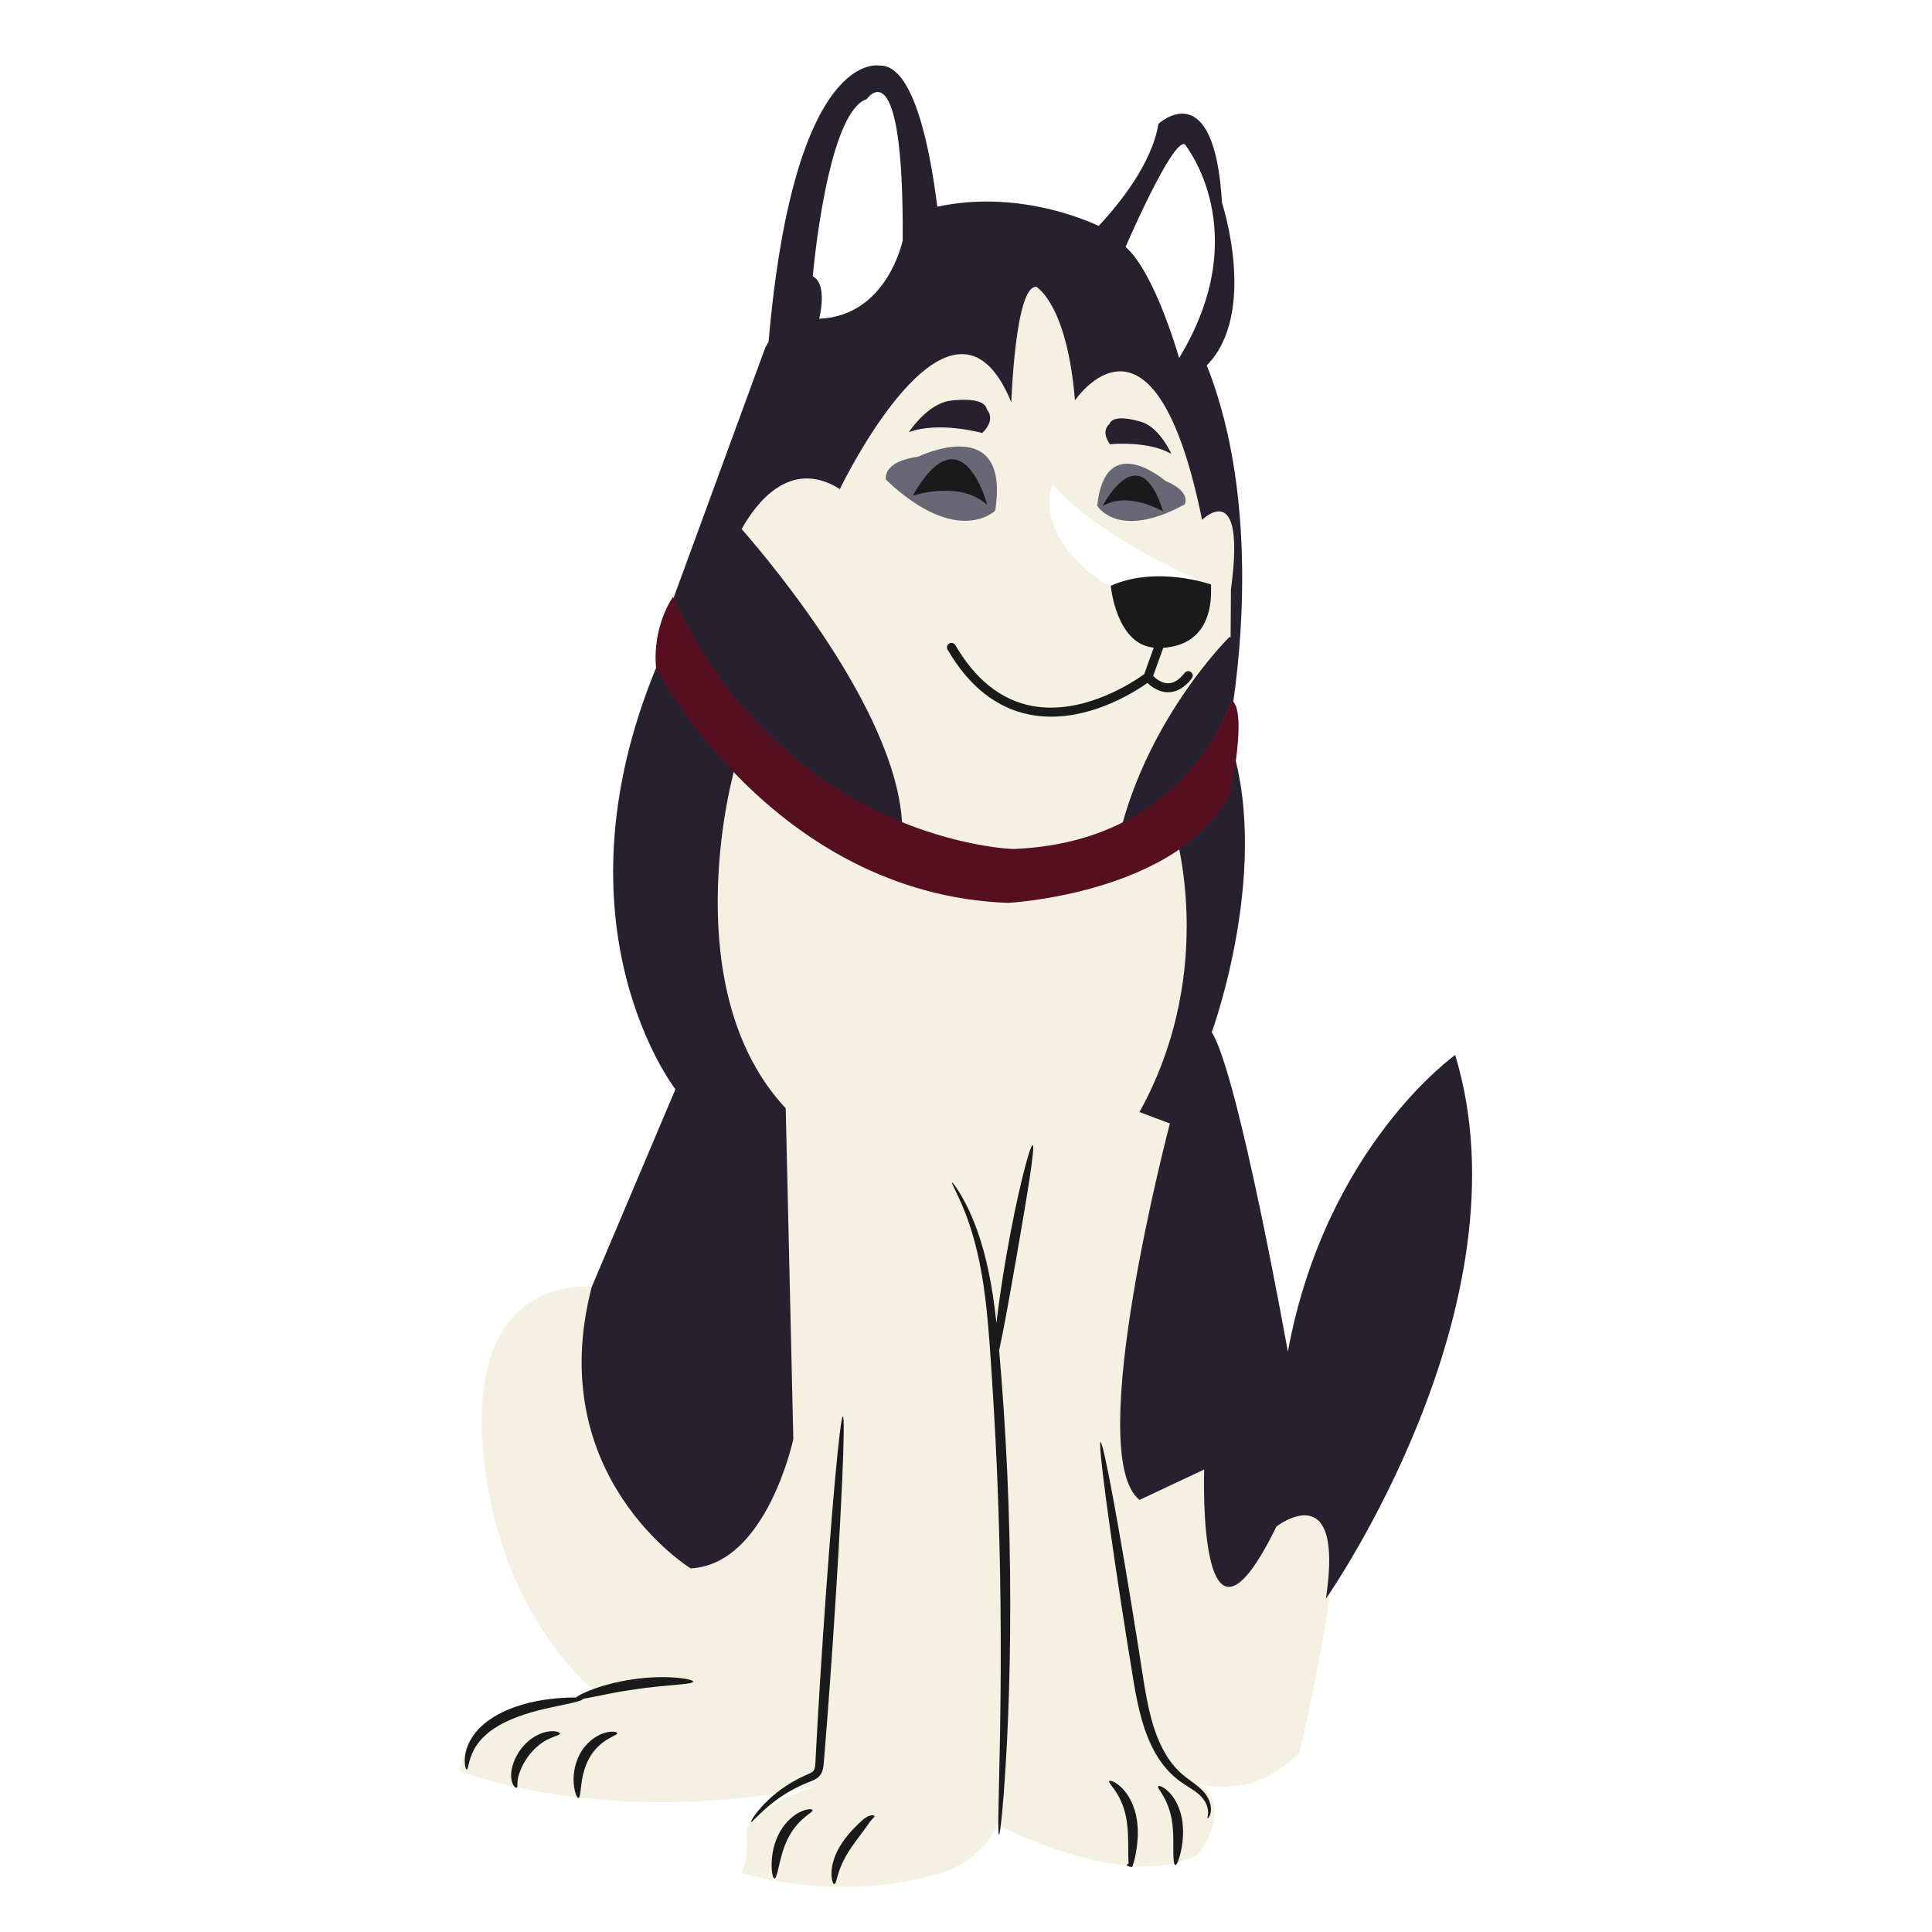 <?xml version="1.0" encoding="UTF-8"?><svg xmlns="http://www.w3.org/2000/svg" xmlns:xlink="http://www.w3.org/1999/xlink" contentScriptType="text/ecmascript" width="375" zoomAndPan="magnify" contentStyleType="text/css" viewBox="0 0 375 375" height="375" preserveAspectRatio="xMidYMid meet" version="1.0"><defs><clipPath id="clip-0"><path d="M 89.258 55.496 L 259.812 55.496 L 259.812 366.242 L 89.258 366.242 Z M 89.258 55.496 " clip-rule="nonzero"/></clipPath><clipPath id="clip-1"><path d="M 112.883 12.688 L 285.734 12.688 L 285.734 310.871 L 112.883 310.871 Z M 112.883 12.688 " clip-rule="nonzero"/></clipPath></defs><rect x="-37.5" width="450" fill="rgb(100%, 100%, 100%)" y="-37.5" height="450" fill-opacity="1"/><rect x="-37.5" width="450" fill="rgb(100%, 100%, 100%)" y="-37.5" height="450" fill-opacity="1"/><rect x="-37.5" width="450" fill="rgb(100%, 100%, 100%)" y="-37.5" height="450" fill-opacity="1"/><g clip-path="url(#clip-0)"><path fill="rgb(95.689%, 94.51%, 88.629%)" d="M 252.184 340.34 C 244.672 347.551 237.348 347.422 232.777 346.23 C 239.723 350.98 232.492 360.023 232.492 360.023 C 218.219 367.402 193.605 354.117 193.605 354.117 C 189.672 362.484 181.305 363.961 181.305 363.961 C 161.121 369.371 143.895 363.469 143.895 363.469 C 143.895 363.469 145.371 361.008 144.879 356.086 C 144.387 351.164 158.168 346.738 158.168 346.738 C 117.809 355.102 89.258 343.785 89.258 343.785 C 90.734 330.008 115.836 328.531 115.836 328.531 C 115.836 328.531 96.148 313.77 93.688 280.309 C 91.227 246.852 114.852 249.801 114.852 249.801 L 127.156 261.613 L 146.355 215.852 C 127.465 177.348 138.949 151.379 145.797 140.883 C 141.02 135.234 137.461 129.688 134.992 125.301 L 142.453 105.77 C 142.453 105.77 149.934 86.707 163.02 94.93 C 163.02 94.93 184.711 49.699 196.301 78.109 C 196.301 78.109 197.047 55.305 201.164 55.68 C 201.164 55.68 207.145 59.043 208.641 77.734 C 208.641 77.734 223.973 54.93 233.32 100.906 C 233.32 100.906 241.922 92.312 238.926 114.367 C 238.926 115.383 238.816 128.559 238.719 140.371 C 238.473 141.77 238.309 142.527 238.309 142.527 C 237.281 149.473 234.066 154.527 229.715 158.191 C 231.805 159.477 232.988 160.25 232.988 160.25 C 232.988 160.25 232.492 190.262 232.004 192.23 C 231.512 194.199 229.051 212.406 229.051 212.406 C 229.051 212.406 232.004 225.691 231.512 227.66 C 231.016 229.629 236.434 255.707 236.434 255.707 L 258.09 288.676 C 262.52 298.023 252.184 340.34 252.184 340.34 " fill-opacity="1" fill-rule="nonzero"/></g><g clip-path="url(#clip-1)"><path fill="rgb(15.289%, 12.939%, 18.43%)" d="M 215.453 86.23 C 215.453 86.23 222.812 85.461 227.363 88.113 C 227.363 88.113 225.16 83.008 221.535 81.887 C 221.535 81.887 216.113 80.098 215.348 82.297 C 215.348 82.297 213.512 83.574 215.453 86.23 Z M 191.555 79.48 C 191.094 76.766 184.422 77.781 184.422 77.781 C 179.969 78.375 176.395 83.898 176.395 83.898 C 182.223 81.699 190.656 84.047 190.656 84.047 C 193.449 81.336 191.555 79.48 191.555 79.48 Z M 238.855 123.77 C 238.805 123.703 238.75 123.641 238.691 123.582 C 238.691 123.582 221.492 140.402 216.629 165.074 C 216.629 165.074 218.203 162.211 220.801 158.23 C 231.793 151.77 236.684 141.879 238.215 138.133 C 238.375 138.016 238.531 137.902 238.691 137.785 C 238.691 137.785 238.711 137.707 238.742 137.562 C 238.73 138.504 238.727 139.441 238.719 140.371 C 240.25 131.652 245.051 98.16 234.238 70.926 C 244.219 60.742 237.188 39.359 237.188 39.359 C 235.695 13.941 224.852 24.035 224.852 24.035 C 223.621 31.645 217.391 39.418 213.262 43.855 C 210.059 42.359 196.91 36.891 181.93 40.125 C 180.602 29.434 177.449 12.562 170.789 12.734 C 170.789 12.734 154.16 8.922 149.184 66.324 C 148.977 66.676 148.77 67.035 148.57 67.395 L 130.621 116.363 C 130.621 116.363 131.922 119.762 134.727 124.824 C 130.879 126.422 127.34 129.648 127.34 129.648 C 106.609 179.988 131.098 211.422 131.098 211.422 L 114.852 249.801 C 105.254 286.707 134.051 304.422 134.051 304.422 C 148.816 303.684 153.984 279.324 153.984 279.324 L 152.508 215.113 C 131.098 192.23 142.172 150.898 142.172 150.898 C 143.129 146.551 143.742 142.871 144.082 139.75 C 160.316 161.5 175.125 161.711 175.125 161.711 C 175.453 140.062 150.16 109.785 143.957 102.688 C 146.75 97.668 153.355 88.852 163.02 94.93 C 163.02 94.93 184.711 49.699 196.301 78.109 C 196.301 78.109 197.047 55.305 201.164 55.68 C 201.164 55.68 207.145 59.043 208.641 77.734 C 208.641 77.734 223.973 54.93 233.32 100.906 C 233.32 100.906 241.922 92.312 238.926 114.367 C 238.926 114.891 238.898 118.641 238.855 123.77 Z M 257.352 310.324 C 261.043 285.969 247.754 296.301 247.754 296.301 C 232.25 328.039 233.727 285.23 233.727 285.23 L 221.172 291.137 C 210.098 282.277 227.078 218.066 227.078 218.066 L 221.172 215.852 C 236.68 187.805 227.816 160.492 227.816 160.492 L 238.309 142.527 C 247.328 167.375 235.203 200.352 235.203 200.352 C 240.371 208.469 249.969 262.352 249.969 262.352 C 257.352 222.492 282.453 204.777 282.453 204.777 C 297.223 253.492 257.352 310.324 257.352 310.324 " fill-opacity="1" fill-rule="nonzero"/></g><path fill="rgb(33.33%, 5.879%, 12.939%)" d="M 238.777 154.07 C 228.809 173.508 195.648 175.254 195.648 175.254 C 149.781 173.508 127.34 129.648 127.34 129.648 C 126.594 121.422 130.621 115.863 130.621 115.863 C 152.844 163.641 196.648 164.785 196.648 164.785 C 230.801 163.539 239.027 135.879 239.027 135.879 C 242.266 137.871 238.777 154.07 238.777 154.07 " fill-opacity="1" fill-rule="nonzero"/><path fill="rgb(41.179%, 40.388%, 45.879%)" d="M 193.168 99.113 C 193.168 99.113 185.941 106.344 171.98 93.133 C 171.98 93.133 170.984 89.645 178.211 88.645 C 178.211 88.645 196.164 79.926 193.168 99.113 " fill-opacity="1" fill-rule="nonzero"/><path fill="rgb(41.179%, 40.388%, 45.879%)" d="M 212.965 98.156 C 212.965 98.156 216.918 104.98 229.945 97.91 C 229.945 97.91 231.379 95.508 226.191 93.328 C 226.191 93.328 214.547 83.262 212.965 98.156 " fill-opacity="1" fill-rule="nonzero"/><path fill="rgb(100%, 100%, 100%)" d="M 168.227 19.246 C 160.5 21.738 157.758 53.637 157.758 53.637 C 160.75 55.133 159.004 61.863 159.004 61.863 C 172.215 61.363 175.211 46.66 175.211 46.66 C 175.457 8.527 168.227 19.246 168.227 19.246 Z M 229.973 28.023 C 227.59 26.785 218.477 47.922 218.477 47.922 C 224.234 53 228.863 69.488 228.863 69.488 C 243.828 44.926 229.973 28.023 229.973 28.023 Z M 216.594 114.691 C 199.391 104.227 204.375 94.008 204.375 94.008 C 212.355 103.727 232.297 112.449 232.297 112.449 L 216.594 114.691 " fill-opacity="1" fill-rule="nonzero"/><path fill="rgb(10.59%, 10.199%, 10.59%)" d="M 112.805 346.586 C 112.977 345.176 113.312 343.262 114.266 341.449 C 115.215 339.652 116.637 338.379 117.789 337.676 C 118.945 336.953 119.836 336.707 119.809 336.41 C 119.801 336.168 118.777 335.895 117.207 336.398 C 115.656 336.883 113.691 338.281 112.512 340.523 C 111.344 342.754 111.215 345.051 111.402 346.586 C 111.59 348.145 112.031 349.023 112.285 348.98 C 112.57 348.938 112.629 348 112.805 346.586 Z M 100.602 344.879 C 100.891 343.691 101.633 342.008 102.84 340.5 C 104.051 338.98 105.496 337.973 106.66 337.457 C 107.816 336.918 108.68 336.785 108.691 336.484 C 108.715 336.246 107.793 335.848 106.258 336.113 C 104.734 336.352 102.738 337.426 101.285 339.262 C 99.832 341.098 99.176 343.172 99.203 344.754 C 99.223 345.551 99.445 346.199 99.695 346.57 C 99.945 346.953 100.188 347.074 100.301 347.008 C 100.547 346.859 100.301 346.074 100.602 344.879 Z M 108.824 329.586 C 106.191 329.785 102.453 330.234 98.586 331.855 C 96.66 332.656 94.91 333.727 93.535 334.98 C 92.16 336.238 91.207 337.699 90.715 339.035 C 90.219 340.375 90.16 341.531 90.219 342.301 C 90.285 343.074 90.465 343.477 90.594 343.469 C 90.738 343.465 90.824 343.051 90.992 342.355 C 91.16 341.664 91.422 340.68 91.996 339.605 C 92.57 338.531 93.477 337.387 94.738 336.359 C 95.996 335.332 97.578 334.426 99.355 333.68 C 102.926 332.18 106.465 331.52 109.02 330.973 C 111.582 330.445 113.188 330.043 113.152 329.762 C 113.121 329.5 111.48 329.41 108.824 329.586 Z M 123.074 327.926 C 129.332 326.988 134.512 326.98 134.551 326.406 C 134.609 325.895 129.297 324.996 122.789 325.961 C 116.277 326.898 111.445 329.277 111.652 329.754 C 111.852 330.293 116.816 328.816 123.074 327.926 Z M 229.141 359.695 C 229.48 358.227 229.816 356.094 229.516 353.684 C 229.219 351.262 228.172 349.184 227.055 348.012 C 225.941 346.816 224.941 346.504 224.809 346.715 C 224.633 346.953 225.254 347.633 225.922 348.844 C 226.605 350.043 227.285 351.84 227.551 353.938 C 227.816 356.051 227.73 358.055 227.746 359.535 C 227.75 361.016 227.852 361.969 228.129 362.004 C 228.395 362.039 228.781 361.172 229.141 359.695 Z M 219.508 362.367 L 219.738 362.41 L 219.883 362.012 C 220.133 361.324 220.422 360.18 220.633 358.699 C 220.84 357.219 220.973 355.379 220.688 353.387 C 220.332 350.684 219.098 348.379 217.824 347.105 C 216.539 345.801 215.406 345.5 215.293 345.715 C 215.129 345.965 215.898 346.66 216.727 347.98 C 217.562 349.293 218.406 351.293 218.727 353.668 C 218.977 355.434 218.98 357.141 218.988 358.582 C 218.988 360.023 218.996 361.203 219.098 361.926 L 219.473 361.574 C 218.977 361.719 218.707 361.863 218.715 362.004 C 218.719 362.148 219 362.27 219.508 362.367 Z M 214.727 291.344 C 215.66 298.371 217.09 308.055 218.789 318.734 C 219.219 321.402 219.645 324.008 220.051 326.527 C 220.477 329.055 220.973 331.5 221.621 333.805 C 222.277 336.102 223.121 338.254 224.18 340.141 C 225.238 342.027 226.523 343.637 227.918 344.855 C 229.328 346.098 230.797 346.855 231.883 347.641 C 232.996 348.414 233.727 349.266 234.102 350.113 C 234.484 350.949 234.539 351.68 234.477 352.164 C 234.418 352.652 234.316 352.914 234.387 352.949 C 234.434 352.98 234.66 352.781 234.863 352.258 C 235.07 351.738 235.152 350.855 234.824 349.832 C 234.66 349.324 234.395 348.785 234.012 348.254 C 233.613 347.727 233.125 347.238 232.562 346.766 C 231.434 345.82 230.07 345.008 228.871 343.828 C 226.406 341.48 224.527 337.754 223.387 333.316 C 222.23 328.891 221.641 323.758 220.746 318.422 C 219.047 307.746 217.402 298.094 216.113 291.125 C 214.824 284.156 213.887 279.867 213.617 279.91 C 213.344 279.953 213.789 284.32 214.727 291.344 Z M 197.316 243.891 C 199.375 232.035 200.98 222.402 200.438 222.285 C 199.91 222.172 197.43 231.652 195.363 243.547 C 193.285 255.445 192.414 265.207 192.945 265.277 C 193.496 265.355 195.246 255.746 197.316 243.891 Z M 186.816 234.094 C 188.07 237.051 189.551 241.473 190.52 247.141 C 191.539 252.793 192.031 259.652 192.523 267.289 C 193.02 274.922 193.473 283.32 193.77 292.145 C 194.383 309.789 194.301 325.777 194.09 337.352 C 193.969 343.137 193.875 347.824 193.809 351.062 C 193.742 354.301 193.77 356.098 193.906 356.105 C 194.047 356.113 194.277 354.332 194.578 351.102 C 194.871 347.871 195.203 343.191 195.488 337.398 C 196.062 325.812 196.363 309.773 195.754 292.074 C 195.453 283.227 194.949 274.805 194.352 267.16 C 193.754 259.523 193.109 252.602 191.898 246.875 C 190.73 241.141 189.008 236.676 187.512 233.77 C 186.016 230.859 184.871 229.445 184.785 229.504 C 184.641 229.59 185.559 231.137 186.816 234.094 Z M 148.25 351.383 C 149.828 349.957 152.262 347.996 155.707 346.441 C 156.137 346.246 156.582 346.062 157.043 345.883 C 157.492 345.699 158.047 345.531 158.609 345.125 C 158.887 344.926 159.164 344.641 159.355 344.316 C 159.547 343.988 159.66 343.648 159.734 343.324 C 159.879 342.668 159.891 342.109 159.945 341.551 C 160.125 339.281 160.32 336.852 160.523 334.301 C 160.918 329.199 161.32 323.586 161.719 317.688 C 162.512 305.898 163.121 295.219 163.461 287.48 C 163.801 279.742 163.879 274.945 163.602 274.93 C 163.328 274.91 162.762 279.672 162.062 287.387 C 161.363 295.098 160.535 305.766 159.742 317.555 C 159.344 323.449 158.996 329.07 158.699 334.176 C 158.562 336.734 158.43 339.164 158.305 341.438 C 158.27 342.008 158.262 342.574 158.18 342.992 C 158.09 343.434 157.969 343.684 157.688 343.906 C 157.402 344.137 156.961 344.316 156.484 344.523 C 156.008 344.734 155.547 344.953 155.102 345.176 C 151.547 346.988 149.152 349.203 147.699 350.844 C 146.246 352.496 145.676 353.578 145.77 353.648 C 145.895 353.742 146.672 352.824 148.25 351.383 Z M 162.773 363.484 C 163.176 362.191 163.941 360.5 165.125 358.766 C 166.293 357.027 167.559 355.492 168.367 354.293 C 168.758 353.715 169.059 353.324 169.312 353.07 C 169.562 352.812 169.754 352.672 169.734 352.531 C 169.719 352.402 169.453 352.277 168.969 352.379 C 168.488 352.473 167.879 352.852 167.32 353.359 C 166.238 354.336 164.777 355.742 163.473 357.66 C 162.164 359.574 161.469 361.688 161.395 363.238 C 161.301 364.805 161.699 365.723 161.953 365.691 C 162.242 365.664 162.359 364.777 162.773 363.484 Z M 151.164 362.309 C 151.488 360.902 151.922 358.996 152.805 357.117 C 153.684 355.25 154.922 353.816 155.961 352.934 C 156.988 352.035 157.801 351.609 157.719 351.328 C 157.664 351.086 156.629 351.031 155.184 351.762 C 153.75 352.469 152.051 354.055 151.012 356.27 C 149.977 358.473 149.746 360.652 149.77 362.164 C 149.797 363.688 150.059 364.609 150.324 364.613 C 150.605 364.621 150.844 363.711 151.164 362.309 Z M 225.762 99.27 C 221.062 84.254 214.023 98.223 214.023 98.223 C 218.969 95.246 225.762 99.27 225.762 99.27 Z M 191.621 98.035 C 191.621 98.035 186.801 79.305 177.16 96.207 C 177.16 96.207 186.426 93.137 191.621 98.035 Z M 225.789 125.734 L 223.824 131.191 C 224.336 131.707 225.438 132.633 226.738 132.625 C 227.832 132.621 228.91 131.938 229.945 130.605 C 230.242 130.227 230.789 130.156 231.168 130.453 C 231.551 130.746 231.621 131.293 231.324 131.676 C 229.945 133.461 228.398 134.367 226.727 134.371 C 226.727 134.371 226.727 134.371 226.723 134.371 C 224.91 134.371 223.473 133.281 222.715 132.555 C 220.477 134.148 212.805 139.105 204.043 139.105 C 202.688 139.105 201.309 138.984 199.918 138.719 C 193.453 137.473 188.074 133.227 183.93 126.098 C 183.684 125.68 183.828 125.148 184.242 124.906 C 184.66 124.664 185.195 124.805 185.438 125.223 C 189.316 131.895 194.297 135.855 200.238 137.004 C 210.484 138.984 220.574 131.961 222.09 130.848 L 223.945 125.703 C 223.707 125.68 223.574 125.66 223.574 125.66 C 216.59 124.664 215.594 113.699 215.594 113.699 C 224.566 109.711 235.039 113.445 235.039 113.445 C 235.582 123.777 229.273 125.543 225.789 125.734 " fill-opacity="1" fill-rule="nonzero"/></svg>